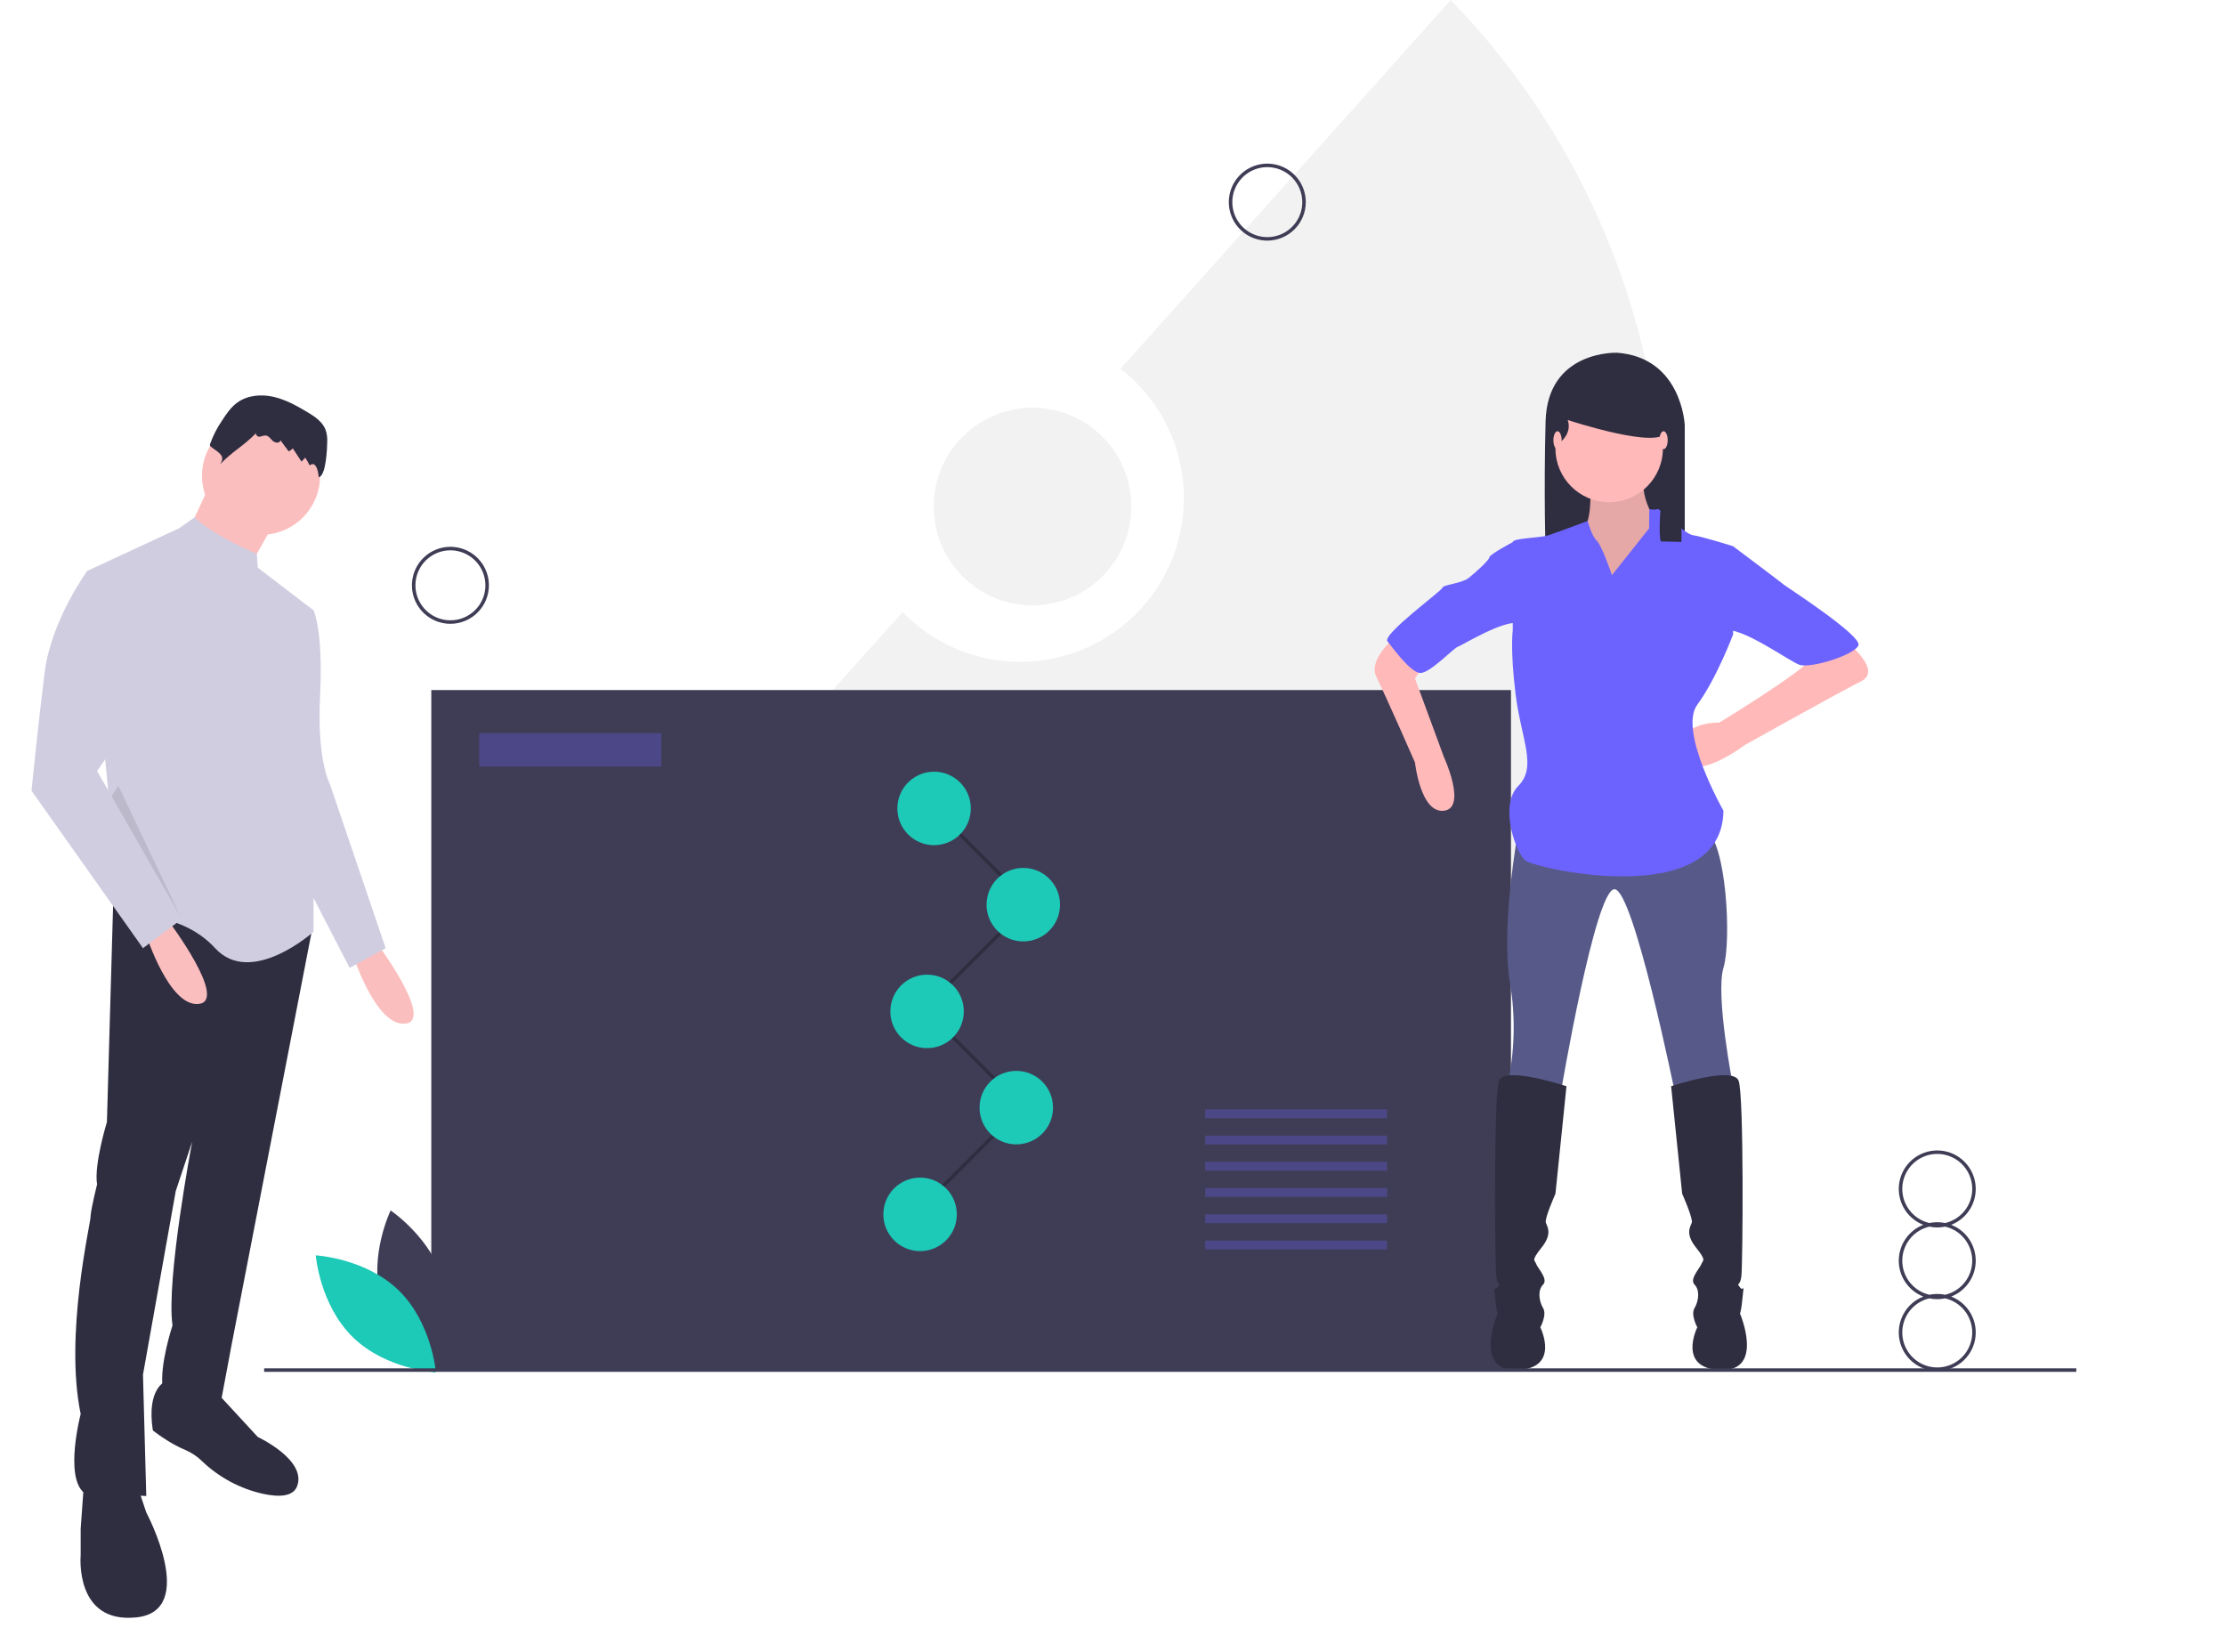 <svg width="291" height="216" viewBox="0 0 291 216" fill="none" xmlns="http://www.w3.org/2000/svg">
<path d="M189.744 0L146.549 48.219C148.872 50.021 150.798 52.282 152.209 54.861C153.62 57.441 154.484 60.283 154.749 63.211C155.014 66.139 154.673 69.09 153.748 71.88C152.823 74.671 151.333 77.241 149.371 79.431C147.41 81.62 145.019 83.382 142.347 84.608C139.675 85.833 136.779 86.494 133.84 86.552C130.901 86.609 127.982 86.06 125.264 84.94C122.547 83.82 120.089 82.152 118.044 80.04L57.876 147.206C75.223 160.69 96.576 167.996 118.546 167.963C173.257 167.963 217.609 123.603 217.609 68.882C217.642 43.169 207.645 18.456 189.744 0Z" fill="#F2F2F2"/>
<path d="M135.038 79.169C142.176 79.169 147.962 73.382 147.962 66.243C147.962 59.104 142.176 53.317 135.038 53.317C127.901 53.317 122.114 59.104 122.114 66.243C122.114 73.382 127.901 79.169 135.038 79.169Z" fill="#F2F2F2"/>
<path d="M197.614 90.242H56.408V179.232H197.614V90.242Z" fill="#3F3D56"/>
<path d="M211.489 46.129C211.489 46.129 202.387 45.76 202.141 55.109C201.895 64.458 202.141 72.454 202.141 72.454H220.344V55.601C220.344 55.601 219.975 46.744 211.489 46.129Z" fill="#2F2E41"/>
<path d="M207.936 62.79C207.936 62.79 208.476 68.915 206.675 69.456C204.874 69.996 207.396 77.742 207.396 77.742L214.6 79.363L218.742 71.077L216.941 68.735C216.941 68.735 213.879 64.592 215.32 61.71C216.761 58.827 207.936 62.79 207.936 62.79Z" fill="#FFB9B9"/>
<path opacity="0.1" d="M207.936 62.79C207.936 62.79 208.476 68.915 206.675 69.456C204.874 69.996 207.396 77.742 207.396 77.742L214.6 79.363L218.742 71.077L216.941 68.735C216.941 68.735 213.879 64.592 215.32 61.71C216.761 58.827 207.936 62.79 207.936 62.79Z" fill="black"/>
<path d="M210.457 65.673C214.337 65.673 217.482 62.527 217.482 58.647C217.482 54.767 214.337 51.622 210.457 51.622C206.578 51.622 203.433 54.767 203.433 58.647C203.433 62.527 206.578 65.673 210.457 65.673Z" fill="#FFB9B9"/>
<path d="M183.081 82.786C183.081 82.786 178.758 86.028 180.019 88.55C181.28 91.073 185.062 99.719 185.062 99.719C185.062 99.719 185.783 106.384 188.844 106.024C191.906 105.664 188.844 98.999 188.844 98.999L185.062 88.731L186.323 86.749L183.081 82.786Z" fill="#FFB9B9"/>
<path d="M241.436 83.867C241.436 83.867 246.299 87.65 243.417 89.091C240.536 90.532 228.288 97.377 228.288 97.377C228.288 97.377 220.904 102.962 220.003 98.638C219.103 94.315 224.866 94.495 224.866 94.495C224.866 94.495 236.393 87.47 236.933 86.029C237.474 84.587 241.436 83.867 241.436 83.867Z" fill="#FFB9B9"/>
<path d="M198.57 108.546C198.57 108.546 196.229 121.336 197.49 128.542C198.232 133.027 198.11 137.613 197.129 142.052L204.154 142.773C204.154 142.773 208.656 116.112 211.178 116.292C213.699 116.472 219.103 143.133 219.103 143.133L226.667 142.052C226.667 142.052 224.326 130.163 225.407 126.56C226.487 122.957 225.767 109.987 223.065 108.546C220.363 107.105 198.57 108.546 198.57 108.546Z" fill="#575A89"/>
<path d="M204.874 142.052C204.874 142.052 196.769 139.35 196.049 141.332C195.328 143.313 195.508 165.471 195.689 166.912C195.869 168.353 196.409 167.632 195.869 168.353C195.328 169.073 195.328 167.452 195.508 169.434C195.689 171.415 195.869 171.775 195.869 171.775C195.869 171.775 192.627 179.341 198.39 179.161C204.154 178.981 201.452 173.577 201.452 173.577C201.452 173.577 202.353 171.956 201.812 171.055C201.272 170.154 201.092 168.713 201.812 167.993C202.533 167.272 201.092 165.831 200.912 165.29C200.732 164.75 200.191 164.93 201.632 163.129C203.073 161.327 202.353 160.427 202.172 159.886C201.992 159.346 203.433 156.103 203.433 156.103L204.874 142.052Z" fill="#2F2E41"/>
<path d="M218.562 142.052C218.562 142.052 226.667 139.35 227.388 141.332C228.108 143.313 227.928 165.471 227.748 166.912C227.568 168.353 227.027 167.632 227.568 168.353C228.108 169.073 228.108 167.452 227.928 169.434C227.748 171.415 227.568 171.776 227.568 171.776C227.568 171.776 230.81 179.341 225.046 179.161C219.283 178.981 221.984 173.577 221.984 173.577C221.984 173.577 221.084 171.956 221.624 171.055C222.164 170.154 222.345 168.713 221.624 167.993C220.904 167.272 222.345 165.831 222.525 165.29C222.705 164.75 223.245 164.93 221.804 163.129C220.363 161.327 221.084 160.427 221.264 159.886C221.444 159.346 220.003 156.103 220.003 156.103L218.562 142.052Z" fill="#2F2E41"/>
<path d="M210.818 75.22C210.818 75.22 209.557 71.437 208.836 70.717C208.116 69.996 207.649 68.131 207.649 68.131C207.649 68.131 203.613 69.636 202.533 69.996C201.452 70.356 197.85 70.356 197.85 70.897V82.426C197.85 82.426 197.49 84.768 198.21 90.712C198.93 96.657 201.092 100.26 198.57 102.782C196.049 105.304 198.21 111.428 199.471 112.509C200.732 113.59 225.226 119.174 225.406 106.024C225.406 106.024 219.463 95.576 221.984 92.153C224.506 88.731 226.667 82.966 226.667 82.966V71.437C226.667 71.437 222.705 70.176 221.444 69.996C220.183 69.816 217.121 66.393 216.761 66.573C216.401 66.754 215.705 66.567 215.705 66.567L215.681 69.095L210.818 75.22Z" fill="#6C63FF"/>
<path d="M200.371 71.797L197.85 70.897C197.85 70.897 194.788 72.518 194.788 72.878C194.788 73.239 192.987 74.86 192.086 75.58C191.186 76.301 188.664 76.481 188.664 76.841C188.664 77.202 180.74 82.966 181.46 83.867C182.18 84.768 184.522 88.01 185.783 88.01C187.043 88.01 190.105 84.768 190.646 84.587C191.186 84.407 196.769 80.985 198.57 81.525C200.371 82.066 200.371 71.797 200.371 71.797Z" fill="#6C63FF"/>
<path d="M223.245 72.158L226.667 71.437C226.667 71.437 233.151 76.301 233.331 76.481C233.511 76.661 243.597 83.146 243.057 84.407C242.517 85.668 236.753 87.47 235.312 86.929C233.872 86.389 227.748 81.885 225.406 82.426C223.065 82.966 223.245 72.158 223.245 72.158Z" fill="#6C63FF"/>
<path d="M217.932 56.395C218.787 52.803 218.437 51.849 218.437 51.849L207.492 49.143L203.679 52.833V56.647L204.064 57.837C204.064 57.837 205.647 56.647 205.032 54.925C205.032 54.925 217.317 58.979 217.932 56.395Z" fill="#2F2E41"/>
<path d="M218.068 54.385L217.031 55.495C218.667 55.514 216.489 68.678 217.212 70.807L219.913 70.868V53.334L218.068 54.385Z" fill="#2F2E41"/>
<path d="M203.703 58.737C204.002 58.737 204.244 58.213 204.244 57.566C204.244 56.92 204.002 56.395 203.703 56.395C203.405 56.395 203.163 56.92 203.163 57.566C203.163 58.213 203.405 58.737 203.703 58.737Z" fill="#FFB9B9"/>
<path d="M217.572 58.737C217.87 58.737 218.112 58.213 218.112 57.566C218.112 56.92 217.87 56.395 217.572 56.395C217.273 56.395 217.031 56.92 217.031 57.566C217.031 58.213 217.273 58.737 217.572 58.737Z" fill="#FFB9B9"/>
<path d="M119.81 158.969L119.487 158.645L133.395 144.735L121.088 132.427L121.412 132.103L134.042 144.735L119.81 158.969Z" fill="#2F2E41"/>
<path d="M132.917 149.654C135.571 149.654 137.722 147.503 137.722 144.849C137.722 142.196 135.571 140.044 132.917 140.044C130.264 140.044 128.113 142.196 128.113 144.849C128.113 147.503 130.264 149.654 132.917 149.654Z" fill="#1DC9B7"/>
<path d="M120.335 163.612C122.988 163.612 125.139 161.461 125.139 158.807C125.139 156.153 122.988 154.002 120.335 154.002C117.682 154.002 115.531 156.153 115.531 158.807C115.531 161.461 117.682 163.612 120.335 163.612Z" fill="#1DC9B7"/>
<path d="M120.725 132.427L120.402 132.103L134.31 118.193L122.003 105.884L122.327 105.561L134.957 118.193L120.725 132.427Z" fill="#2F2E41"/>
<path d="M122.165 110.527C124.818 110.527 126.969 108.376 126.969 105.722C126.969 103.069 124.818 100.917 122.165 100.917C119.512 100.917 117.361 103.069 117.361 105.722C117.361 108.376 119.512 110.527 122.165 110.527Z" fill="#1DC9B7"/>
<path d="M133.833 123.112C136.486 123.112 138.637 120.961 138.637 118.307C138.637 115.653 136.486 113.502 133.833 113.502C131.179 113.502 129.028 115.653 129.028 118.307C129.028 120.961 131.179 123.112 133.833 123.112Z" fill="#1DC9B7"/>
<path d="M121.25 137.07C123.903 137.07 126.054 134.918 126.054 132.265C126.054 129.611 123.903 127.46 121.25 127.46C118.597 127.46 116.446 129.611 116.446 132.265C116.446 134.918 118.597 137.07 121.25 137.07Z" fill="#1DC9B7"/>
<path opacity="0.3" d="M86.476 95.883H62.684V100.231H86.476V95.883Z" fill="#6C63FF"/>
<path opacity="0.3" d="M181.417 145.078H157.625V146.222H181.417V145.078Z" fill="#6C63FF"/>
<path opacity="0.3" d="M181.417 148.51H157.625V149.655H181.417V148.51Z" fill="#6C63FF"/>
<path opacity="0.3" d="M181.417 151.943H157.625V153.087H181.417V151.943Z" fill="#6C63FF"/>
<path opacity="0.3" d="M181.417 155.375H157.625V156.519H181.417V155.375Z" fill="#6C63FF"/>
<path opacity="0.3" d="M181.417 158.807H157.625V159.951H181.417V158.807Z" fill="#6C63FF"/>
<path opacity="0.3" d="M181.417 162.239H157.625V163.383H181.417V162.239Z" fill="#6C63FF"/>
<path d="M49.817 170.004C51.399 175.852 56.817 179.474 56.817 179.474C56.817 179.474 59.67 173.615 58.088 167.766C56.507 161.918 51.089 158.297 51.089 158.297C51.089 158.297 48.236 164.156 49.817 170.004Z" fill="#3F3D56"/>
<path d="M52.142 168.747C56.482 172.973 57.012 179.469 57.012 179.469C57.012 179.469 50.505 179.114 46.165 174.888C41.824 170.662 41.294 164.166 41.294 164.166C41.294 164.166 47.801 164.522 52.142 168.747Z" fill="#1DC9B7"/>
<path d="M271.554 178.943H34.545V179.4H271.554V178.943Z" fill="#3F3D56"/>
<path d="M258.4 164.865C258.398 163.851 258.091 162.861 257.519 162.024C256.946 161.188 256.134 160.543 255.19 160.175C256.284 159.749 257.195 158.955 257.766 157.929C258.336 156.902 258.53 155.709 258.314 154.555C258.097 153.401 257.484 152.359 256.581 151.609C255.678 150.859 254.541 150.449 253.367 150.449C252.193 150.449 251.056 150.859 250.152 151.609C249.249 152.359 248.636 153.401 248.42 154.555C248.204 155.709 248.397 156.902 248.968 157.929C249.538 158.955 250.449 159.749 251.544 160.175C250.598 160.542 249.786 161.186 249.213 162.023C248.64 162.86 248.334 163.851 248.334 164.865C248.334 165.88 248.64 166.87 249.213 167.707C249.786 168.544 250.598 169.189 251.544 169.556C250.449 169.981 249.538 170.776 248.968 171.802C248.397 172.828 248.204 174.022 248.42 175.176C248.636 176.33 249.249 177.372 250.152 178.122C251.056 178.872 252.193 179.282 253.367 179.282C254.541 179.282 255.678 178.872 256.581 178.122C257.484 177.372 258.097 176.33 258.314 175.176C258.53 174.022 258.336 172.828 257.766 171.802C257.195 170.776 256.284 169.981 255.19 169.556C256.134 169.188 256.946 168.543 257.519 167.706C258.091 166.87 258.398 165.879 258.4 164.865ZM248.791 155.484C248.791 154.623 249.033 153.779 249.49 153.05C249.947 152.32 250.601 151.735 251.376 151.36C252.151 150.985 253.016 150.837 253.871 150.932C254.727 151.027 255.538 151.361 256.212 151.896C256.886 152.432 257.396 153.147 257.682 153.959C257.968 154.771 258.019 155.647 257.83 156.487C257.641 157.327 257.218 158.096 256.611 158.707C256.005 159.317 255.238 159.744 254.399 159.938C253.718 159.796 253.015 159.796 252.334 159.938C251.328 159.704 250.43 159.137 249.787 158.328C249.144 157.52 248.793 156.517 248.791 155.484ZM257.942 174.247C257.943 175.108 257.701 175.951 257.244 176.681C256.786 177.41 256.133 177.996 255.358 178.371C254.583 178.745 253.718 178.894 252.862 178.799C252.007 178.704 251.195 178.37 250.521 177.834C249.847 177.299 249.338 176.584 249.052 175.772C248.765 174.96 248.714 174.084 248.903 173.244C249.093 172.404 249.515 171.635 250.122 171.024C250.729 170.414 251.496 169.987 252.334 169.792C253.015 169.935 253.718 169.935 254.399 169.792C255.405 170.026 256.303 170.594 256.946 171.402C257.589 172.211 257.94 173.213 257.942 174.247ZM254.399 169.32C253.718 169.177 253.015 169.177 252.334 169.32C251.327 169.087 250.429 168.52 249.785 167.711C249.142 166.902 248.791 165.899 248.791 164.865C248.791 163.832 249.142 162.828 249.785 162.019C250.429 161.21 251.327 160.643 252.334 160.411C253.015 160.554 253.718 160.554 254.399 160.411C255.406 160.643 256.305 161.21 256.948 162.019C257.592 162.828 257.942 163.832 257.942 164.865C257.942 165.899 257.592 166.902 256.948 167.711C256.305 168.52 255.406 169.087 254.399 169.32Z" fill="#3F3D56"/>
<path d="M58.909 81.577C57.914 81.577 56.941 81.282 56.113 80.729C55.285 80.176 54.64 79.389 54.259 78.47C53.878 77.55 53.779 76.538 53.973 75.561C54.167 74.585 54.646 73.688 55.35 72.984C56.054 72.28 56.951 71.8 57.927 71.606C58.904 71.412 59.916 71.512 60.835 71.893C61.755 72.274 62.541 72.919 63.094 73.747C63.647 74.574 63.942 75.548 63.942 76.543C63.941 77.878 63.41 79.157 62.466 80.101C61.523 81.045 60.244 81.576 58.909 81.577ZM58.909 71.967C58.004 71.967 57.12 72.235 56.367 72.738C55.615 73.241 55.028 73.956 54.682 74.792C54.336 75.628 54.245 76.548 54.422 77.436C54.598 78.324 55.034 79.139 55.674 79.779C56.314 80.419 57.129 80.855 58.017 81.032C58.904 81.208 59.824 81.118 60.66 80.771C61.496 80.425 62.211 79.838 62.714 79.086C63.216 78.333 63.485 77.448 63.485 76.543C63.483 75.33 63.001 74.167 62.143 73.309C61.285 72.451 60.122 71.968 58.909 71.967Z" fill="#3F3D56"/>
<path d="M165.746 31.467C164.751 31.467 163.778 31.172 162.95 30.619C162.123 30.066 161.477 29.279 161.097 28.36C160.716 27.44 160.616 26.427 160.81 25.451C161.004 24.475 161.484 23.578 162.188 22.874C162.891 22.17 163.788 21.69 164.765 21.496C165.741 21.302 166.753 21.401 167.673 21.782C168.592 22.163 169.378 22.809 169.931 23.636C170.484 24.464 170.78 25.438 170.78 26.433C170.778 27.768 170.247 29.047 169.304 29.991C168.36 30.935 167.081 31.465 165.746 31.467ZM165.746 21.857C164.842 21.857 163.957 22.125 163.204 22.628C162.452 23.131 161.866 23.846 161.519 24.682C161.173 25.518 161.082 26.438 161.259 27.326C161.435 28.214 161.871 29.029 162.511 29.669C163.151 30.309 163.966 30.745 164.854 30.922C165.741 31.098 166.661 31.007 167.497 30.661C168.334 30.315 169.048 29.728 169.551 28.976C170.054 28.223 170.322 27.338 170.322 26.433C170.321 25.22 169.838 24.057 168.98 23.199C168.123 22.341 166.96 21.858 165.746 21.857Z" fill="#3F3D56"/>
<path d="M10.981 193.923L10.552 199.928V203.36C10.552 203.36 9.694 212.369 17.843 211.511C25.993 210.653 19.13 197.784 19.13 197.784L18.272 195.21L10.981 193.923Z" fill="#2F2E41"/>
<path d="M21.703 180.624C21.703 180.624 19.13 181.482 19.988 187.059C19.988 187.059 22.132 188.775 24.277 189.633C25.086 189.987 25.823 190.486 26.452 191.106C28.675 193.228 31.436 194.699 34.436 195.361C36.47 195.795 38.337 195.746 38.86 194.352C40.147 190.92 33.713 187.917 33.713 187.917L28.566 182.34L21.703 180.624Z" fill="#2F2E41"/>
<path d="M49.154 123.139C49.154 123.139 56.875 133.435 53.014 133.864C49.154 134.293 46.152 124.855 46.152 124.855L49.154 123.139Z" fill="#FBBEBE"/>
<path d="M14.841 116.704L13.983 146.733C13.983 146.733 12.267 152.31 12.696 154.884C12.696 154.884 11.969 157.793 11.854 158.924C11.844 159.022 11.838 159.106 11.838 159.174C11.838 160.032 8.407 174.618 10.552 184.914C10.552 184.914 8.407 193.065 10.981 195.21L19.13 195.639L18.701 179.766L22.99 155.742L25.135 149.307C25.135 149.307 21.703 167.325 22.561 173.331C22.561 173.331 20.846 178.479 21.275 181.482C21.275 181.482 21.703 185.343 28.995 182.769L30.282 175.905L40.715 122.098L30.711 117.562L14.841 116.704Z" fill="#2F2E41"/>
<path d="M34.142 69.944C38.406 69.944 41.863 66.487 41.863 62.222C41.863 57.958 38.406 54.5 34.142 54.5C29.878 54.5 26.422 57.958 26.422 62.222C26.422 66.487 29.878 69.944 34.142 69.944Z" fill="#FBBEBE"/>
<path d="M27.494 63.295L24.491 69.73L32.212 74.877L36.072 68.013L27.494 63.295Z" fill="#FBBEBE"/>
<path d="M33.713 74.234L33.59 72.428C33.59 72.428 27.927 70.089 25.459 67.657L23.419 69.086L11.409 74.663L15.699 119.707C15.699 119.707 23.419 118.849 28.137 123.997C32.855 129.145 41.005 121.852 41.005 121.852V109.411L38.86 95.254L41.005 79.811L33.713 74.234Z" fill="#D0CDE1"/>
<path d="M38.002 79.382L41.005 79.811C41.005 79.811 42.265 82.332 41.875 90.702C41.871 90.789 41.867 90.877 41.862 90.965C41.434 99.544 43.149 102.547 43.149 102.547L50.441 123.997L45.723 126.571L38.86 113.272L34.142 85.817L38.002 79.382Z" fill="#D0CDE1"/>
<path d="M42.796 57.813C42.825 57.28 42.756 56.745 42.594 56.237C42.196 55.15 41.148 54.459 40.154 53.867C38.758 53.036 37.312 52.236 35.726 51.885C34.141 51.534 32.376 51.684 31.056 52.63C30.206 53.238 29.601 54.123 29.038 55.004C28.396 55.938 27.877 56.95 27.492 58.017C27.456 58.099 27.448 58.191 27.468 58.278C27.509 58.36 27.573 58.429 27.652 58.475C28.712 59.267 29.508 59.615 28.781 60.721C30.535 58.91 31.784 58.403 33.538 56.592C33.333 56.783 33.641 57.124 33.92 57.112C34.2 57.099 34.462 56.927 34.741 56.951C35.147 56.987 35.391 57.401 35.694 57.675C35.996 57.949 36.629 57.984 36.68 57.579L37.748 59.021C37.96 58.942 38.147 58.806 38.286 58.627L39.437 60.367L39.921 59.848C40.136 60.176 40.329 60.517 40.5 60.87C41.4 60.124 41.674 61.972 41.675 62.41C42.652 62.264 42.785 58.607 42.796 57.813Z" fill="#2F2E41"/>
<path d="M22.132 120.565C22.132 120.565 29.853 130.861 25.993 131.29C22.132 131.719 19.13 122.281 19.13 122.281L22.132 120.565Z" fill="#FBBEBE"/>
<path d="M13.125 75.092L11.409 74.663C11.409 74.663 6.691 81.098 5.834 87.962C4.976 94.826 4.118 103.405 4.118 103.405L18.701 123.997L23.848 120.136L12.696 100.831L16.556 95.254L13.125 75.092Z" fill="#D0CDE1"/>
<path opacity="0.1" d="M14.589 104.108L23.634 119.922L15.484 102.762L14.589 104.108Z" fill="black"/>
</svg>
